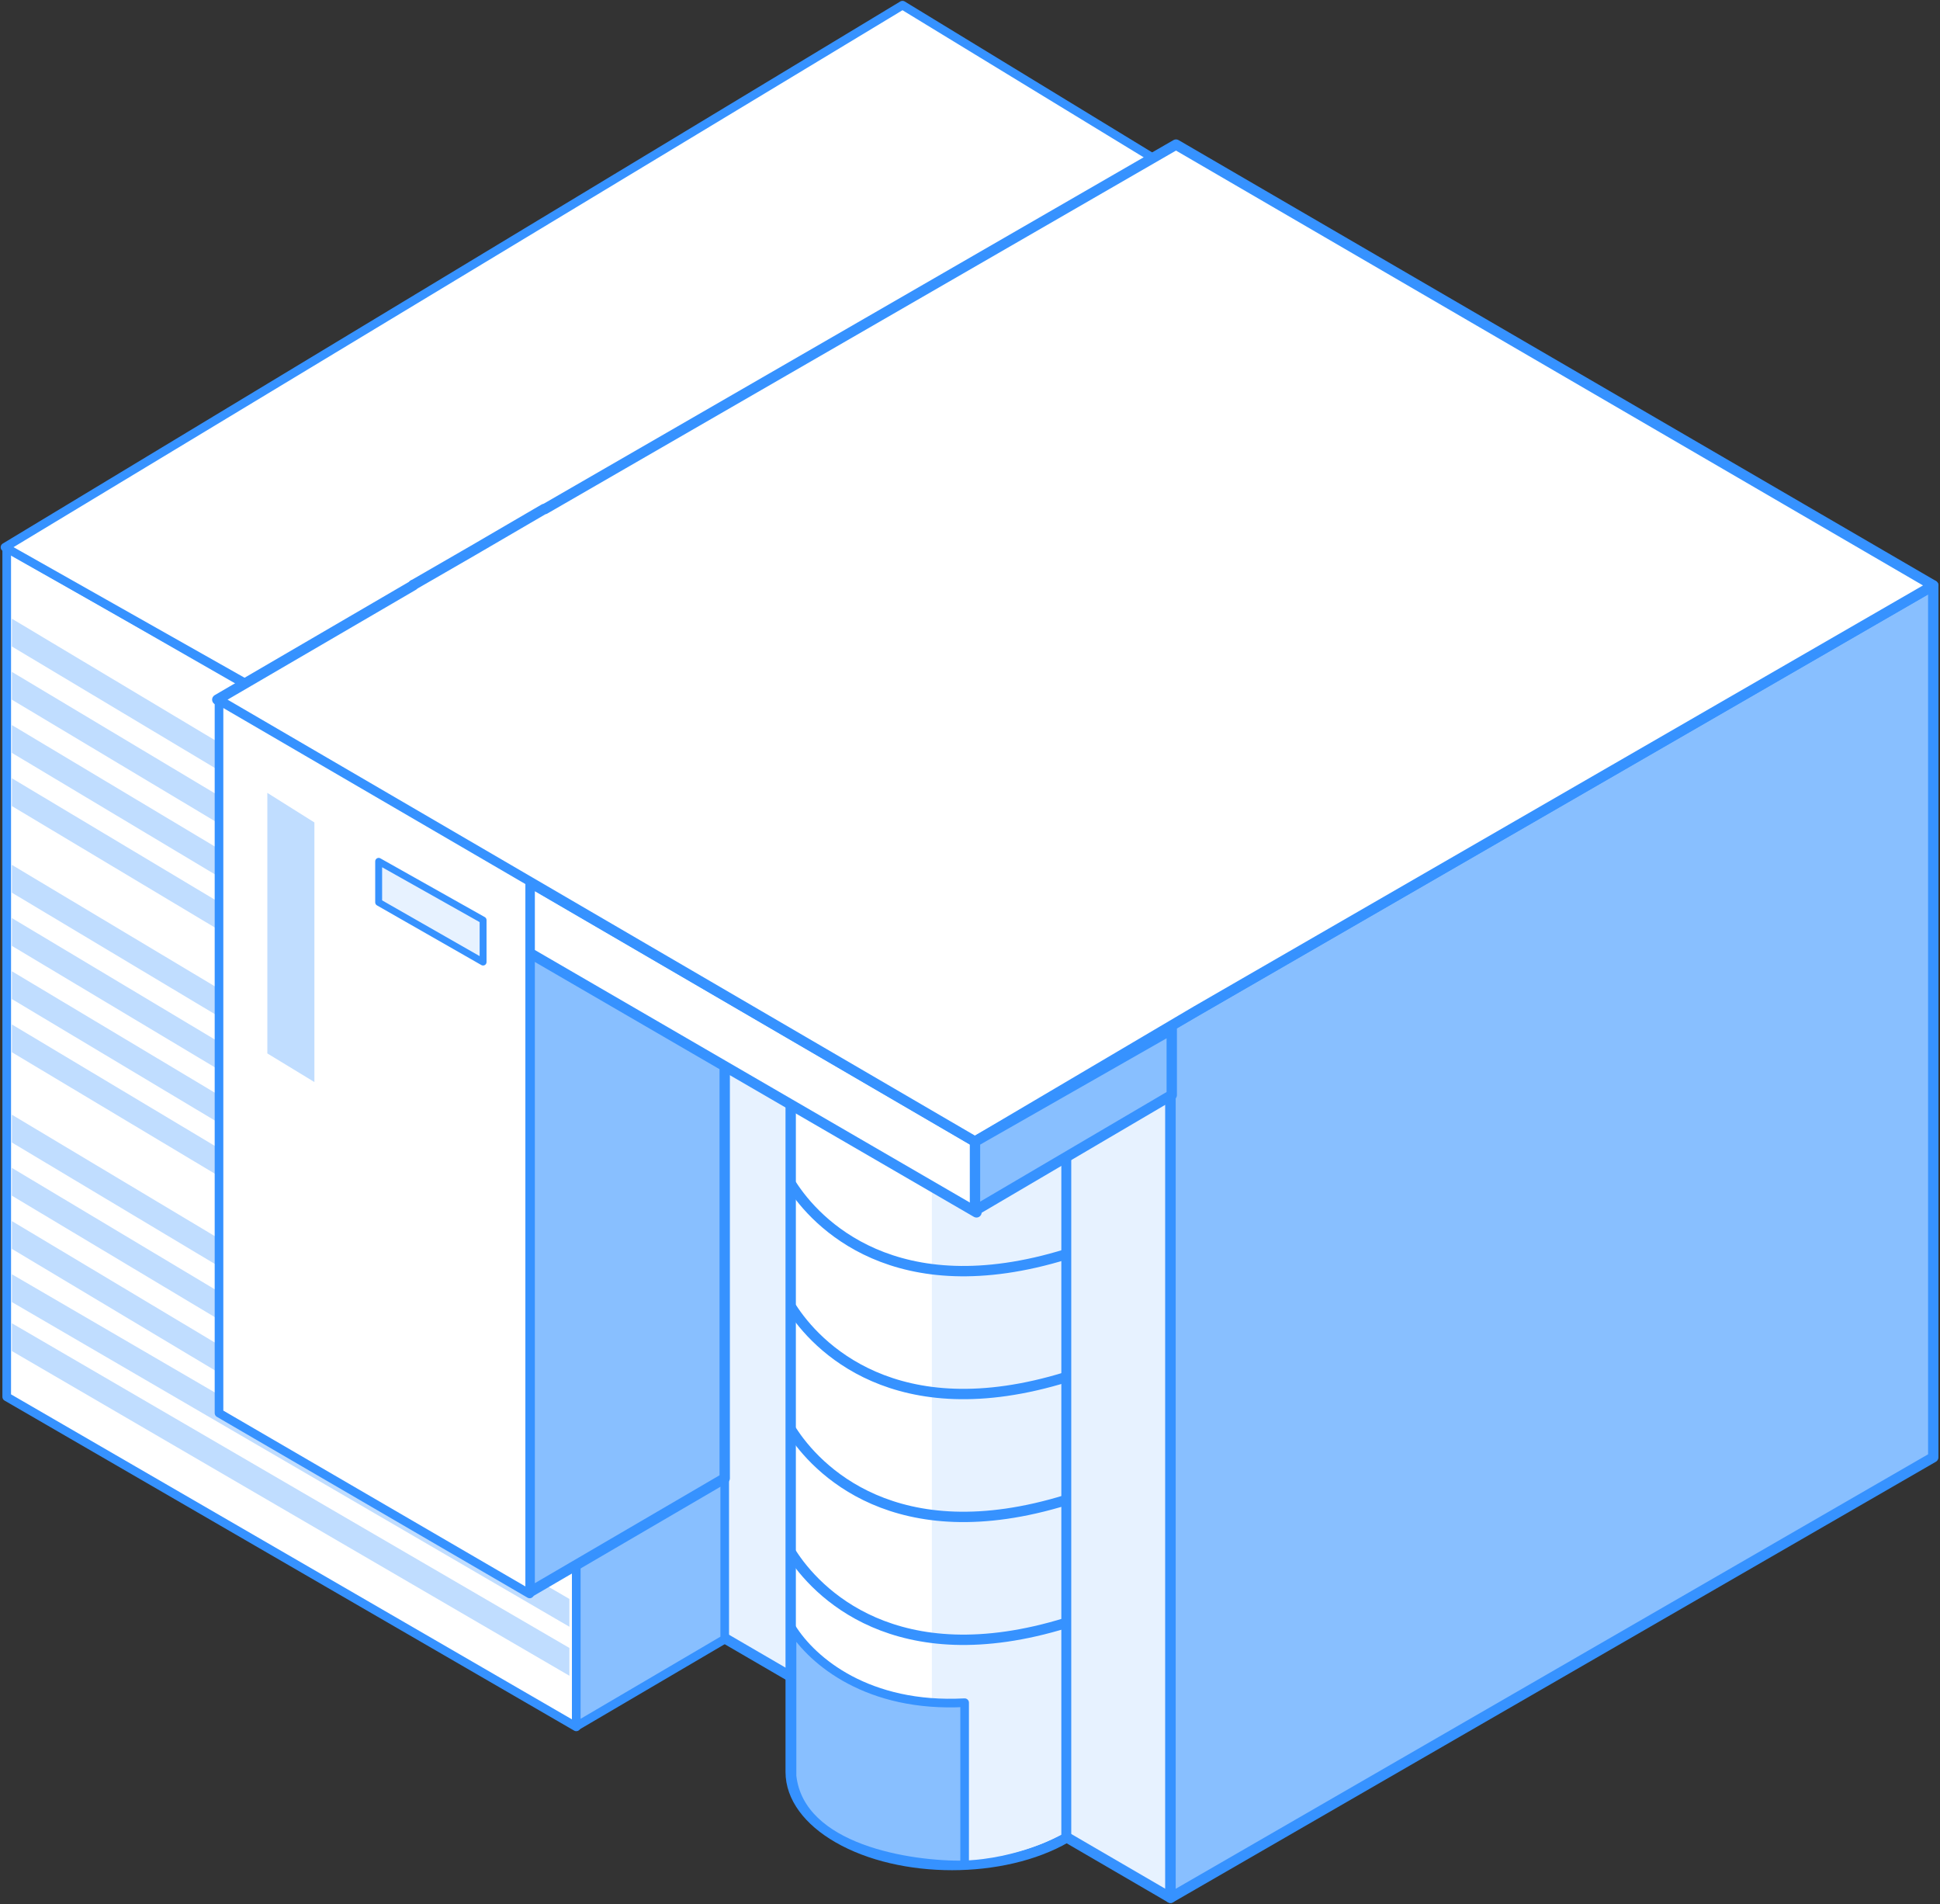 <svg width="1124" height="1103" viewBox="0 0 1124 1103" fill="none" xmlns="http://www.w3.org/2000/svg">
<rect x="0" y="0" width="1124" height="1103" fill="#333333" stroke="none"/>
<path d="M3.89 809.105L333.89 1000.26V506.262L3.89 317.105V809.105Z" fill="white" stroke="#3692FF" stroke-width="5" stroke-linejoin="round"/>
<path d="M522.89 3L2.89 317L164.39 408.262L686.89 103L522.89 3Z" fill="white" stroke="#3692FF" stroke-width="5" stroke-linejoin="round"/>
<path d="M181.889 555.503L6.89 450.798V466.903L181.889 571.607V555.503Z" fill="#C0DDFF"/>
<path d="M181.889 524.693L6.89 419.988V436.093L181.889 540.798V524.693Z" fill="#C0DDFF"/>
<path d="M181.889 493.883L6.89 389.179V405.284L181.889 509.988V493.883Z" fill="#C0DDFF"/>
<path d="M181.889 463.074L6.89 358.369V374.474L181.889 479.179V463.074Z" fill="#C0DDFF"/>
<path d="M181.889 698.104L6.89 593.399V609.504L181.889 714.209V698.104Z" fill="#C0DDFF"/>
<path d="M181.889 667.294L6.89 562.59V578.695L181.889 683.399V667.294Z" fill="#C0DDFF"/>
<path d="M181.889 636.485L6.89 531.78V547.885L181.889 652.59V636.485Z" fill="#C0DDFF"/>
<path d="M181.889 605.675L6.89 500.971V517.076L181.889 621.78V605.675Z" fill="#C0DDFF"/>
<path d="M329.89 926.169L6.89 738.106V754.211L329.89 942.274V926.169Z" fill="#C0DDFF"/>
<path d="M329.89 954.55L6.89 766.487V782.592L329.89 970.655V954.55Z" fill="#C0DDFF"/>
<path d="M181.889 812.002L6.89 707.297V723.402L181.889 828.106V812.002Z" fill="#C0DDFF"/>
<path d="M181.889 781.192L6.89 676.487V692.592L181.889 797.297V781.192Z" fill="#C0DDFF"/>
<path d="M181.889 750.382L6.89 645.678V661.783L181.889 766.487V750.382Z" fill="#C0DDFF"/>
<path d="M239.396 338.871L678.157 594.273V1099.26L239.396 843.858V338.871Z" fill="#E7F2FF" stroke="#3692FF" stroke-width="6" stroke-linejoin="round"/>
<path d="M1120.09 339.133L678.172 594.274V1099.26L1120.09 844.12V339.133Z" fill="#88BFFF" stroke="#3692FF" stroke-width="6" stroke-linejoin="round"/>
<path d="M419.89 949.465L333.89 999.965V864.965L419.89 826.465V949.465Z" fill="#88BFFF" stroke="#3692FF" stroke-width="5" stroke-linejoin="round"/>
<path d="M458.111 606.106C458.111 621.007 468.572 634.497 485.486 644.262C521.986 665.334 581.163 665.335 617.662 644.262V1064.48C581.162 1085.56 521.984 1085.56 485.484 1064.48C468.572 1054.72 458.111 1041.23 458.111 1026.33V606.106Z" fill="white" stroke="#3692FF" stroke-width="6"/>
<path d="M539.89 1077.26V636.762L614.89 648.762V1062.76C582.14 1079.51 552.89 1078.51 539.89 1077.26Z" fill="#E7F2FF"/>
<path d="M458.501 899.646C472.624 921.839 518.625 970.664 617.89 939.997" stroke="#3692FF" stroke-width="6" stroke-linejoin="round"/>
<path d="M458.501 828.465C472.624 850.658 518.625 899.484 617.89 868.816" stroke="#3692FF" stroke-width="6" stroke-linejoin="round"/>
<path d="M458.501 757.285C472.624 779.479 518.625 828.304 617.89 797.637" stroke="#3692FF" stroke-width="6" stroke-linejoin="round"/>
<path d="M458.501 686.105C472.624 708.299 518.625 757.124 617.89 726.457" stroke="#3692FF" stroke-width="6" stroke-linejoin="round"/>
<path d="M419.888 856.262L306.888 922.262V510.262L419.888 445.262V856.262Z" fill="#88BFFF" stroke="#3692FF" stroke-width="6" stroke-linejoin="round"/>
<path d="M565.763 702.257L306.888 552.007V511.007L565.763 661.632V702.257Z" fill="white"/>
<path d="M306.888 552.007H303.888V553.734L305.382 554.601L306.888 552.007ZM565.763 702.257L564.257 704.851C565.185 705.39 566.33 705.392 567.26 704.857C568.19 704.321 568.763 703.33 568.763 702.257H565.763ZM565.763 661.632H568.763V659.907L567.271 659.039L565.763 661.632ZM306.888 511.007L308.396 508.414L303.888 505.79V511.007H306.888ZM305.382 554.601L564.257 704.851L567.269 699.662L308.394 549.412L305.382 554.601ZM568.763 702.257V661.632H562.763V702.257H568.763ZM567.271 659.039L308.396 508.414L305.379 513.6L564.254 664.225L567.271 659.039ZM303.888 511.007V552.007H309.888V511.007H303.888Z" fill="#3692FF"/>
<path fill-rule="evenodd" clip-rule="evenodd" d="M1120.13 339.113L681.358 83.756L315.572 294.902L315.39 294.763L273.694 319.076L239.399 338.873L239.571 338.973L125.888 405.263L564.888 661.263L693.2 585.555L1120.13 339.113Z" fill="white"/>
<path d="M681.358 83.756L682.867 81.163C681.937 80.622 680.789 80.62 679.858 81.158L681.358 83.756ZM1120.13 339.113L1121.63 341.712C1122.56 341.177 1123.13 340.189 1123.13 339.119C1123.13 338.049 1122.56 337.059 1121.64 336.521L1120.13 339.113ZM315.572 294.902L313.754 297.289C314.716 298.022 316.025 298.105 317.072 297.5L315.572 294.902ZM315.39 294.763L317.208 292.377C316.242 291.641 314.927 291.56 313.878 292.172L315.39 294.763ZM273.694 319.076L275.194 321.674L275.205 321.668L273.694 319.076ZM239.399 338.873L237.899 336.275C236.972 336.81 236.401 337.798 236.399 338.868C236.397 339.938 236.965 340.928 237.89 341.466L239.399 338.873ZM239.571 338.973L241.083 341.565C242.005 341.027 242.572 340.04 242.571 338.972C242.571 337.904 242.003 336.917 241.08 336.38L239.571 338.973ZM125.888 405.263L124.377 402.672C123.455 403.209 122.888 404.196 122.888 405.263C122.888 406.33 123.455 407.317 124.377 407.855L125.888 405.263ZM564.888 661.263L563.377 663.855C564.316 664.402 565.477 664.399 566.413 663.847L564.888 661.263ZM693.2 585.555L691.7 582.957C691.692 582.962 691.684 582.966 691.675 582.971L693.2 585.555ZM679.849 86.349L1118.62 341.706L1121.64 336.521L682.867 81.163L679.849 86.349ZM317.072 297.5L682.857 86.354L679.858 81.158L314.073 292.304L317.072 297.5ZM313.572 297.149L313.754 297.289L317.39 292.516L317.208 292.377L313.572 297.149ZM275.205 321.668L316.901 297.355L313.878 292.172L272.183 316.485L275.205 321.668ZM240.899 341.471L275.194 321.674L272.194 316.478L237.899 336.275L240.899 341.471ZM241.08 336.38L240.908 336.28L237.89 341.466L238.062 341.566L241.08 336.38ZM127.399 407.855L241.083 341.565L238.06 336.382L124.377 402.672L127.399 407.855ZM566.399 658.672L127.399 402.672L124.377 407.855L563.377 663.855L566.399 658.672ZM691.675 582.971L563.364 658.679L566.413 663.847L694.724 588.139L691.675 582.971ZM1118.63 336.515L691.7 582.957L694.7 588.153L1121.63 341.712L1118.63 336.515Z" fill="#3692FF"/>
<path d="M306.89 510.637L126.89 405.762V818.512L306.89 923.262V510.637Z" fill="white" stroke="#3692FF" stroke-width="5" stroke-linejoin="round"/>
<path d="M564.89 701.262V661.262L678.89 596.262V634.262L564.89 701.262Z" fill="#88BFFF" stroke="#3692FF" stroke-width="6" stroke-linejoin="round"/>
<path d="M558.89 986.262C502.89 989.262 470.89 962.262 458.89 943.262V1028.76C463.69 1071.16 527.556 1080.76 558.89 1080.26V986.262Z" fill="#88BFFF" stroke="#3692FF" stroke-width="5" stroke-linejoin="round"/>
<path d="M182.158 476.402L154.89 459.262V610.186L182.158 626.768V476.402Z" fill="#C0DDFF"/>
<path d="M219.39 522.691V498.923L279.89 532.954V557.262L219.39 522.691Z" fill="#E7F2FF" stroke="#3692FF" stroke-width="4" stroke-linejoin="round"/>
</svg>

